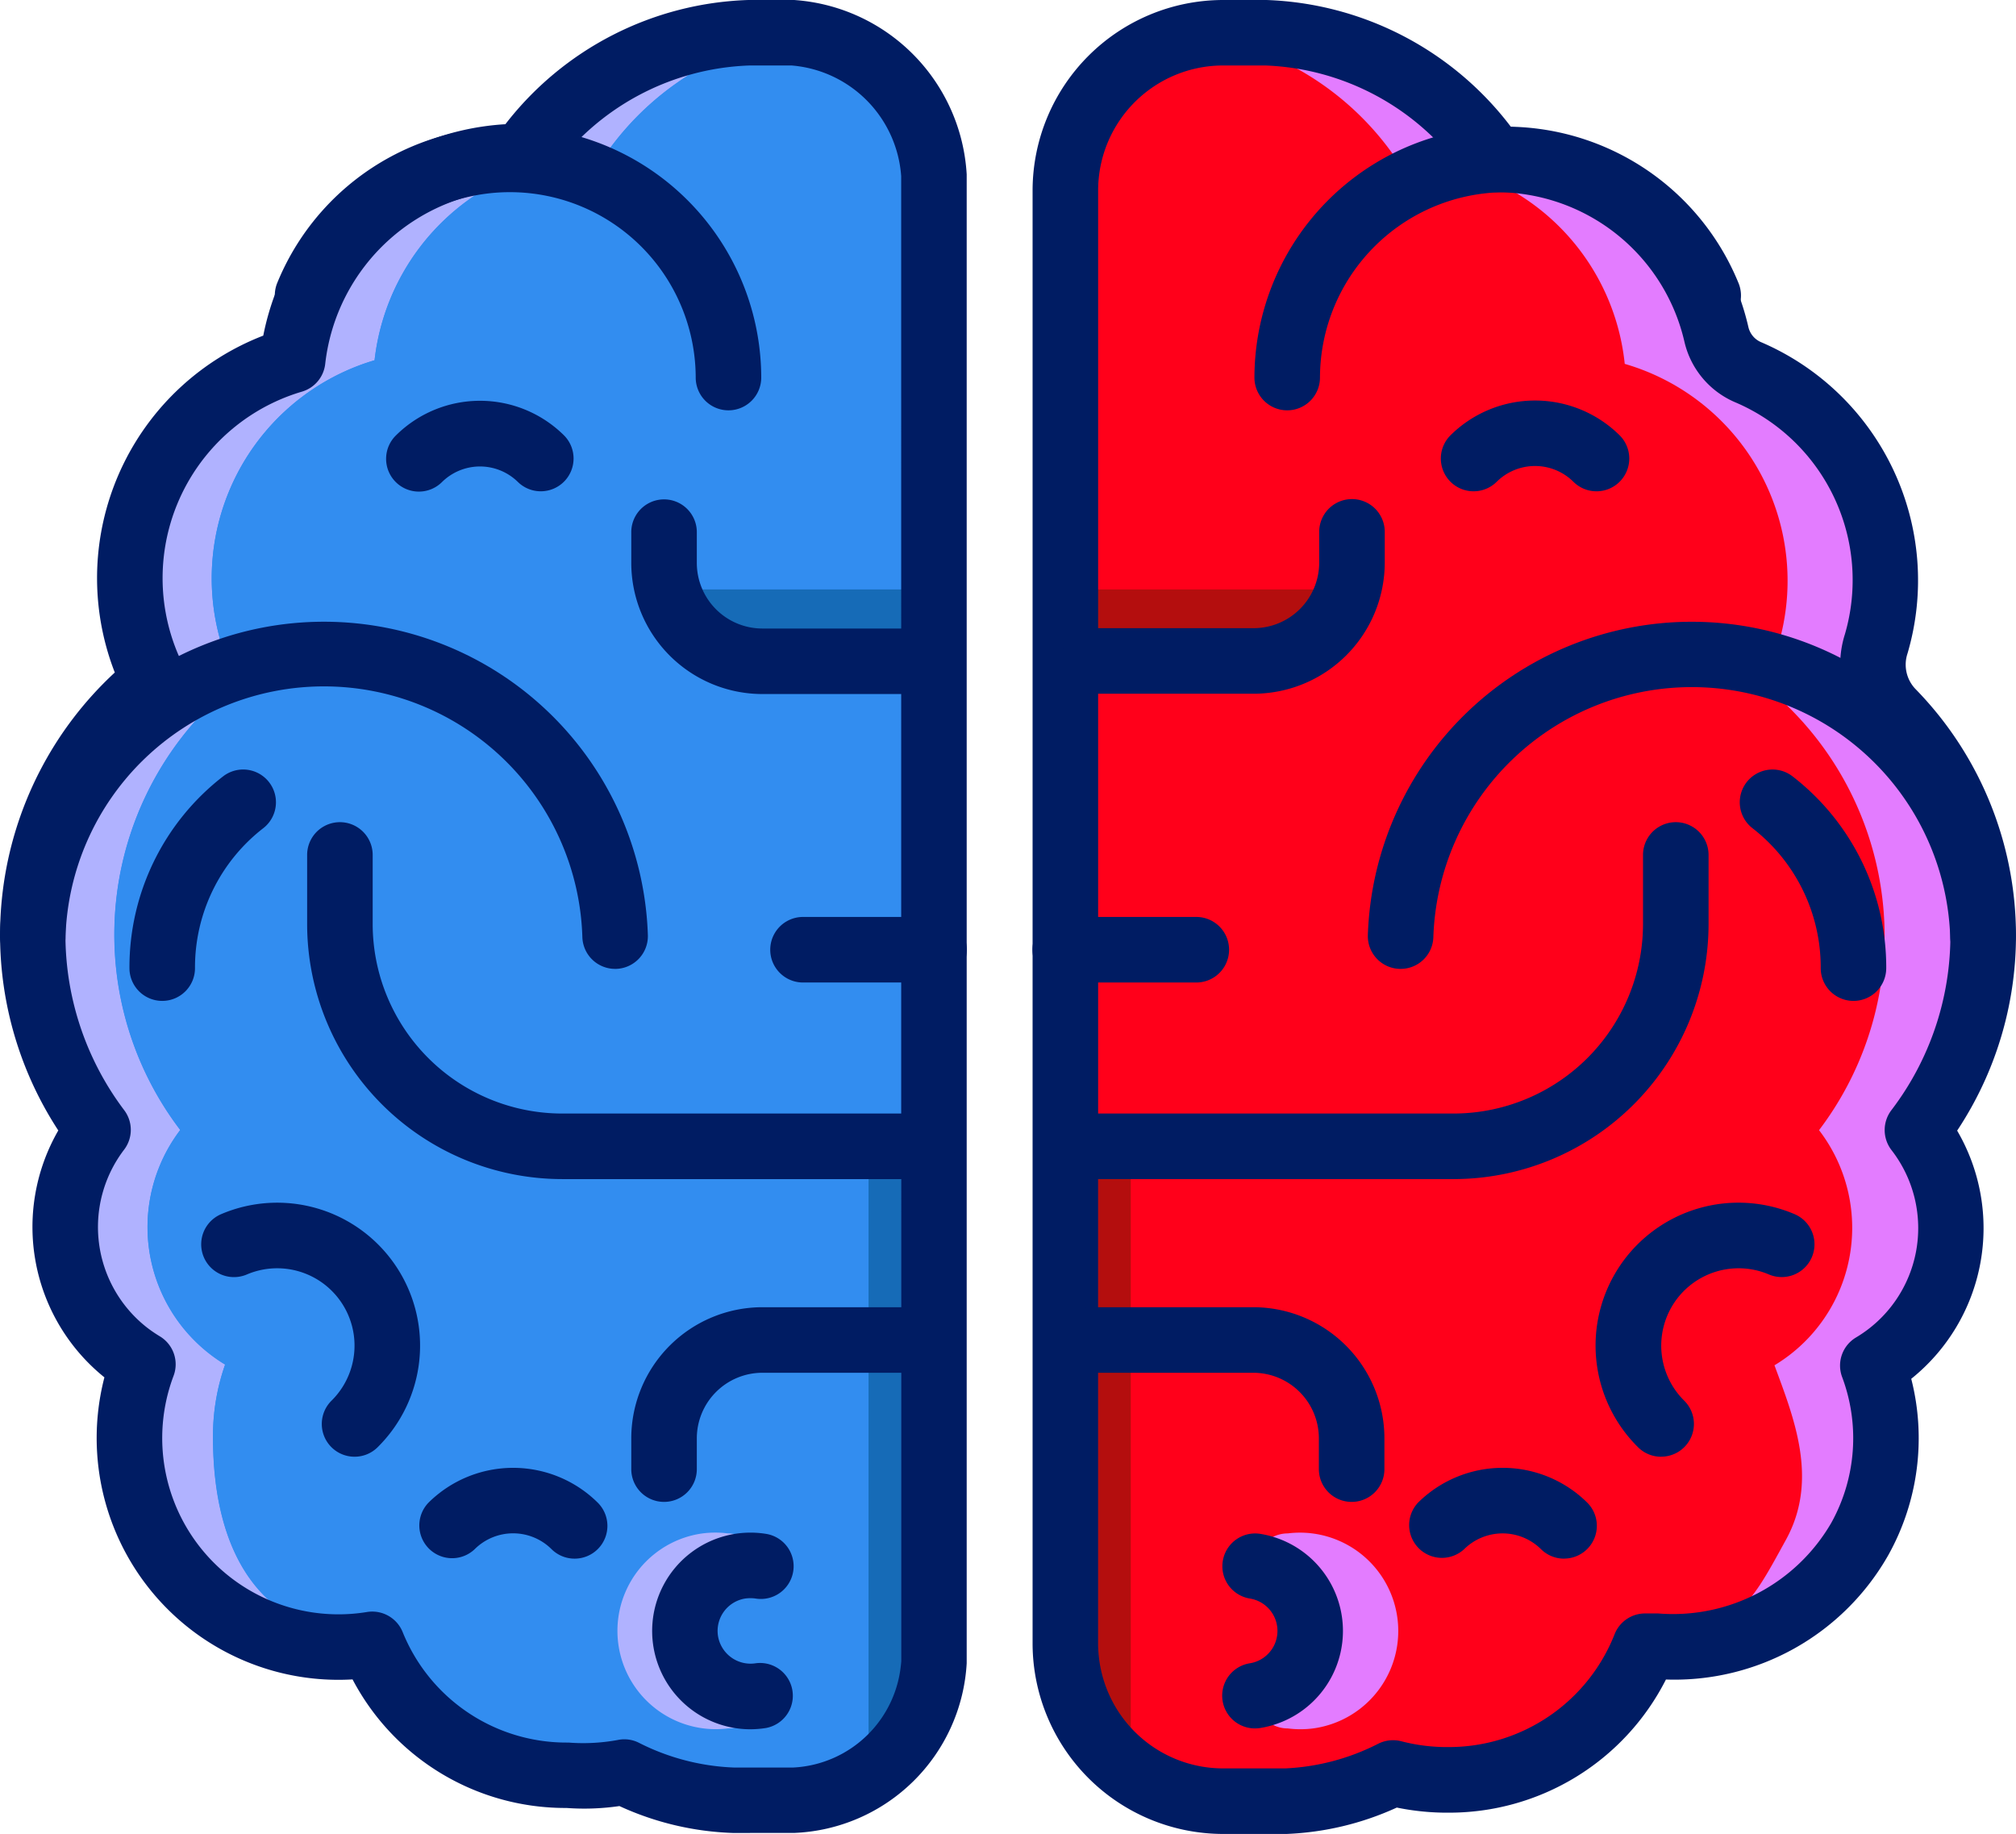 <svg xmlns="http://www.w3.org/2000/svg" width="188" height="171" viewBox="0 0 188 171"><defs><style>.a{fill:#e37cff;}.b{fill:#ff001a;}.c{fill:#b40e0e;}.d{fill:#b0b2ff;}.e{fill:#328df0;}.f{fill:#166bb7;}.g{fill:#001c63;}</style></defs><g transform="translate(-1.5 -4)"><g transform="translate(1.499 4)"><path class="a" d="M119.566,89.215a30.03,30.03,0,0,0-8.984-21.374A4.817,4.817,0,0,1,109.42,62.8,21.065,21.065,0,0,0,96.142,36.124c-.269-.089-.538-.174-.81-.253A21.141,21.141,0,0,0,74.308,16.909c-.214,0-.4-.611-.611-.611A26.591,26.591,0,0,0,52.763,5H48.668a12.663,12.663,0,0,0-2.2.183A14.718,14.718,0,0,0,34,19.657V155.232a14.753,14.753,0,0,0,12.988,14.657,15.432,15.432,0,0,0,1.681,0h5.837a22.852,22.852,0,0,0,9.168-2.26l.825-.366h.489a19.745,19.745,0,0,0,22.858-11.939h1.222a19.9,19.9,0,0,0,19.008-9.863,19.489,19.489,0,0,0,1.222-16.214,14.956,14.956,0,0,0,4.156-21.924A30.039,30.039,0,0,0,119.566,89.215Z" transform="translate(65.35 -1.944)"/><path class="b" d="M110.4,89.051a30.03,30.03,0,0,0-8.984-21.374,4.817,4.817,0,0,1-1.161-5.038A21.065,21.065,0,0,0,86.975,35.96c-.269-.089-.538-.174-.81-.253A21.14,21.14,0,0,0,65.14,16.744c-.214,0-.4-.611-.611-.611A27.115,27.115,0,0,0,46.468,5.08,14.721,14.721,0,0,0,34,19.492V155.067A14.724,14.724,0,0,0,46.224,169.51h.764a25.66,25.66,0,0,0,8.4-2.412,19.143,19.143,0,0,0,5.165.641,18.31,18.31,0,0,0,3.056-.275,7.071,7.071,0,0,1,1.314-.244,19.741,19.741,0,0,0,21.025-12.764c10.574,0,11.551-2.382,15.28-9.16,3.056-5.618.672-11.389-1.1-16.214a14.956,14.956,0,0,0,4.156-21.924A30.039,30.039,0,0,0,110.4,89.051Z" transform="translate(65.35 -1.78)"/><path class="c" d="M38.056,39V97.063c-3.7-.642-.856.183-3.056-2.689V39Z" transform="translate(67.392 67.825)"/><path class="c" d="M61.5,22l-2.414,2.72-7.915,3.973L40.112,31.168H34V22Z" transform="translate(65.338 32.962)"/><path class="d" d="M74.806,5.023a6.9,6.9,0,0,0-1.375,0H69.335A26.589,26.589,0,0,0,48.4,16.26c-.214,0-.4.305-.611.305A21.387,21.387,0,0,0,26.766,35.558,21.209,21.209,0,0,0,13.9,65.543a30.063,30.063,0,0,0-5.287,41.772,14.954,14.954,0,0,0,2.863,20.965,14.382,14.382,0,0,0,1.323.9,20.033,20.033,0,0,0-1.222,6.779A19.645,19.645,0,0,0,31.2,155.56a18.636,18.636,0,0,0,3.056-.244A19.586,19.586,0,0,0,52.589,167.53a21.871,21.871,0,0,0,4.706-.244h.458l.489.214a23.448,23.448,0,0,0,9.626,2.412h6.479a13.745,13.745,0,0,0,12.224-12.825V18.4A14.326,14.326,0,0,0,74.806,5.023Z" transform="translate(0.525 -1.967)"/><path class="e" d="M69.654,5A26.927,26.927,0,0,0,50.86,16.237c-.214,0-.4.305-.611.305A21.387,21.387,0,0,0,29.254,35.535,21.209,21.209,0,0,0,16.389,65.52a30.06,30.06,0,0,0-5.256,41.772A14.954,14.954,0,0,0,14,128.257a14.383,14.383,0,0,0,1.323.9,20.07,20.07,0,0,0-1.131,6.779c0,10.809,4.462,18.687,15.28,18.687,1.008,0,2.078,3.206,3.056,3.053,2.536,6.321,12.224,8.672,19.344,9.68a4.908,4.908,0,0,0,.947,0,14.373,14.373,0,0,0,1.986,0,19.2,19.2,0,0,0,5.226-.092,25.2,25.2,0,0,0,9.168,2.626,13.745,13.745,0,0,0,12.224-12.825V18.374A14.326,14.326,0,0,0,69.654,5Z" transform="translate(5.677 -1.944)"/><path class="e" d="M69.663,5A26.918,26.918,0,0,0,50.869,16.267c-.214,0-.4.305-.611.305A21.386,21.386,0,0,0,29.263,35.535,21.209,21.209,0,0,0,16.4,65.52a30.063,30.063,0,0,0-5.256,41.8A14.954,14.954,0,0,0,14,128.287a14.383,14.383,0,0,0,1.323.9,20.07,20.07,0,0,0-1.131,6.779c0,10.809,4.462,18.657,15.28,18.657,1.008,0,2.078,3.206,3.056,3.053,2.536,6.321,12.224,8.672,19.344,9.68a4.908,4.908,0,0,0,.947,0,14.373,14.373,0,0,0,1.986,0,19.2,19.2,0,0,0,5.226-.061,25.191,25.191,0,0,0,9.168,2.6,13.745,13.745,0,0,0,12.224-12.825V18.4A14.326,14.326,0,0,0,69.663,5Z" transform="translate(5.668 -1.944)"/><path class="f" d="M28,39V97.063c3.056-.642.856.183,3.056-2.689V39Z" transform="translate(52.997 67.825)"/><path class="f" d="M21,22l2.414,2.72,7.915,3.973,11.062,2.475H48.5V22Z" transform="translate(38.604 32.962)"/><path class="g" d="M69.832,174.908A27.464,27.464,0,0,1,59.264,172.4a22.672,22.672,0,0,1-4.938.177c-.067,0-.138,0-.2,0A22.409,22.409,0,0,1,34.377,160.59a22.544,22.544,0,0,1-23.14-28.163,18.006,18.006,0,0,1-4.3-23.021,33.324,33.324,0,0,1,5.268-42.7c-.244-.629-.465-1.267-.654-1.912a24.242,24.242,0,0,1,14.5-29.5A24.479,24.479,0,0,1,48.629,15.582,29.85,29.85,0,0,1,71.268,4h4.187c.076,0,.153,0,.226.009A17.3,17.3,0,0,1,91.648,20.26l0,138.831a16.789,16.789,0,0,1-16.074,15.814Zm-10.115-8.733a3,3,0,0,1,1.381.333,21.326,21.326,0,0,0,8.853,2.3l5.5,0a10.619,10.619,0,0,0,10.091-9.918L85.539,20.428a11.146,11.146,0,0,0-10.2-10.321H71.36A23.664,23.664,0,0,0,52.92,20.053,3.037,3.037,0,0,1,51.7,21.066a3.427,3.427,0,0,1-1.886.583A18.345,18.345,0,0,0,31.828,37.928a3.053,3.053,0,0,1-2.17,2.589A18.131,18.131,0,0,0,18.648,66.155a3.051,3.051,0,0,1-.828,3.783A27.147,27.147,0,0,0,13.071,107.5a3.045,3.045,0,0,1,0,3.7A11.892,11.892,0,0,0,15.3,127.853a12.82,12.82,0,0,0,1.1.745,3.046,3.046,0,0,1,1.283,3.695,16.435,16.435,0,0,0,18.039,22.013,3.06,3.06,0,0,1,3.325,1.863A16.48,16.48,0,0,0,54.387,166.48h.141a17.752,17.752,0,0,0,4.608-.247A2.858,2.858,0,0,1,59.716,166.175Z" transform="translate(-1.499 -4)"/><path class="g" d="M58.861,55.357A3.054,3.054,0,0,1,55.808,52.4a24.111,24.111,0,0,0-48.2,0,2.965,2.965,0,0,1-3.16,2.949A3.056,3.056,0,0,1,1.5,52.2a30.225,30.225,0,0,1,60.416,0,3.056,3.056,0,0,1-2.952,3.157C58.928,55.357,58.895,55.357,58.861,55.357Z" transform="translate(-1.499 34.982)"/><path class="g" d="M8.506,49.076A3.058,3.058,0,0,1,5.45,46.023a22.5,22.5,0,0,1,8.725-17.877,3.057,3.057,0,0,1,3.759,4.822,16.413,16.413,0,0,0-6.372,13.049,3.055,3.055,0,0,1-3.053,3.059Z" transform="translate(6.623 44.25)"/><path class="g" d="M52.185,34.325a3.056,3.056,0,0,1-3.056-3.05A17.327,17.327,0,0,0,15.773,24.73a3.056,3.056,0,1,1-5.653-2.323A23.439,23.439,0,0,1,55.24,31.263a3.057,3.057,0,0,1-3.05,3.062Z" transform="translate(15.75 3.935)"/><path class="g" d="M21.942,64.418a3.054,3.054,0,0,1-2.151-5.226,7.212,7.212,0,0,0-7.9-11.765A3.056,3.056,0,1,1,9.5,41.8,13.324,13.324,0,0,1,24.09,63.535,3.043,3.043,0,0,1,21.942,64.418Z" transform="translate(11.125 71.409)"/><path class="g" d="M27.683,24.676a3.044,3.044,0,0,1-2.13-.865,5.047,5.047,0,0,0-7.078,0,3.056,3.056,0,1,1-4.26-4.382,11.127,11.127,0,0,1,15.6,0,3.056,3.056,0,0,1-2.13,5.247Z" transform="translate(22.748 21.132)"/><path class="g" d="M28.8,57.293a3.045,3.045,0,0,1-2.154-.889,5.083,5.083,0,0,0-7.154,0,3.057,3.057,0,0,1-4.306-4.339,11.213,11.213,0,0,1,15.766,0A3.054,3.054,0,0,1,28.8,57.293Z" transform="translate(24.783 88.037)"/><path class="g" d="M68.26,62.389H34.645A23.8,23.8,0,0,1,10.87,38.614V32.166a3.056,3.056,0,0,1,6.112,0v6.448A17.684,17.684,0,0,0,34.645,56.277H68.26a3.056,3.056,0,1,1,0,6.112Z" transform="translate(17.773 47.551)"/><path class="g" d="M47.927,37.4H32.984A12.236,12.236,0,0,1,20.76,25.179V22.306a3.056,3.056,0,1,1,6.112,0v2.873a6.118,6.118,0,0,0,6.112,6.112H47.927a3.056,3.056,0,1,1,0,6.112Z" transform="translate(38.11 27.313)"/><path class="g" d="M23.816,62.072a3.055,3.055,0,0,1-3.056-3.056V56.144A12.236,12.236,0,0,1,32.984,43.92H47.927a3.056,3.056,0,1,1,0,6.112H32.984a6.118,6.118,0,0,0-6.112,6.112v2.873A3.055,3.055,0,0,1,23.816,62.072Z" transform="translate(38.11 77.967)"/><g transform="translate(57.535 142.901)"><path class="d" d="M30.672,69.064A9.168,9.168,0,0,1,28.31,50.881a9.259,9.259,0,0,1,2.362,0,3.056,3.056,0,1,1,0,6.112,3.056,3.056,0,1,0,0,5.959,3.056,3.056,0,1,1,0,6.112Z" transform="translate(-20.324 -50.805)"/></g><path class="g" d="M30.546,69.143A9.168,9.168,0,1,1,32.006,50.92a3.054,3.054,0,1,1-.96,6.032,3.546,3.546,0,0,0-.969,0,3.059,3.059,0,0,0-2.533,3.5,3.078,3.078,0,0,0,3.5,2.539,3.056,3.056,0,0,1,.96,6.035A9.445,9.445,0,0,1,30.546,69.143Z" transform="translate(39.414 92.097)"/><path class="g" d="M40.28,38.112H28.056a3.056,3.056,0,0,1,0-6.112H40.28a3.056,3.056,0,1,1,0,6.112Z" transform="translate(46.829 53.498)"/><path class="g" d="M50.724,175A17.784,17.784,0,0,1,33,157.3V21.7A17.782,17.782,0,0,1,50.718,4h4.1A29.915,29.915,0,0,1,77.629,15.857,24.059,24.059,0,0,1,99.757,34.52a2.032,2.032,0,0,0,1.216,1.4A24.162,24.162,0,0,1,114.59,64.931a3.285,3.285,0,0,0,.736,3.307,32.885,32.885,0,0,1,3.893,41.184,18.008,18.008,0,0,1-4.281,23.14A22.38,22.38,0,0,1,112.8,149a22.927,22.927,0,0,1-20.738,11.6,22.664,22.664,0,0,1-20.282,12.416,23.172,23.172,0,0,1-4.816-.476A27.266,27.266,0,0,1,56.69,175ZM39.112,21.717V157.289a11.663,11.663,0,0,0,11.619,11.6h5.831a21.154,21.154,0,0,0,8.67-2.3,3.074,3.074,0,0,1,2.164-.229,16.86,16.86,0,0,0,4.355.54,16.616,16.616,0,0,0,15.527-10.532,3.053,3.053,0,0,1,2.839-1.927h1.222a17.061,17.061,0,0,0,16.138-8.44,16.258,16.258,0,0,0,1.015-13.607,3.049,3.049,0,0,1,1.3-3.689,11.864,11.864,0,0,0,3.307-17.466,3.058,3.058,0,0,1-.021-3.713,26.832,26.832,0,0,0-2.142-35.055,9.371,9.371,0,0,1-2.182-9.341A18.019,18.019,0,0,0,98.617,41.55,8.13,8.13,0,0,1,93.8,35.922a17.985,17.985,0,0,0-17.593-14,3.237,3.237,0,0,1-2.646-1.386,3.352,3.352,0,0,1-.458-.513,23.689,23.689,0,0,0-18.4-9.918H50.724A11.661,11.661,0,0,0,39.112,21.717Z" transform="translate(63.294 -4)"/><path class="g" d="M46.288,55.357c-.034,0-.07,0-.1,0A3.054,3.054,0,0,1,43.232,52.2a30.222,30.222,0,0,1,60.41,0,3.05,3.05,0,0,1-2.952,3.157c-.034,0-.067,0-.1,0a3.055,3.055,0,0,1-3.05-2.952,24.113,24.113,0,0,0-48.2,0A3.051,3.051,0,0,1,46.288,55.357Z" transform="translate(84.327 34.983)"/><path class="g" d="M65.184,49.077h0a3.057,3.057,0,0,1-3.053-3.059A16.428,16.428,0,0,0,55.76,32.969a3.055,3.055,0,1,1,3.753-4.822A22.5,22.5,0,0,1,68.24,46.024,3.056,3.056,0,0,1,65.184,49.077Z" transform="translate(107.66 44.249)"/><path class="g" d="M42.826,34.325H42.82a3.055,3.055,0,0,1-3.05-3.062,23.44,23.44,0,0,1,45.121-8.856,3.055,3.055,0,1,1-5.65,2.323,17.329,17.329,0,0,0-33.359,6.546A3.056,3.056,0,0,1,42.826,34.325Z" transform="translate(77.212 3.935)"/><path class="g" d="M56.294,64.419a3.038,3.038,0,0,1-2.148-.883A13.324,13.324,0,0,1,68.738,41.8a3.055,3.055,0,0,1-2.393,5.623,7.214,7.214,0,0,0-7.9,11.765,3.053,3.053,0,0,1-2.148,5.226Z" transform="translate(98.612 71.409)"/><path class="g" d="M59.976,24.694a3.045,3.045,0,0,1-2.154-.889,5.085,5.085,0,0,0-7.151,0,3.055,3.055,0,1,1-4.309-4.333,11.211,11.211,0,0,1,15.769,0,3.056,3.056,0,0,1-2.154,5.223Z" transform="translate(88.904 21.115)"/><path class="g" d="M58.986,57.293a3.045,3.045,0,0,1-2.154-.889,5.1,5.1,0,0,0-7.154,0,3.056,3.056,0,0,1-4.3-4.339,11.213,11.213,0,0,1,15.766,0,3.056,3.056,0,0,1-2.154,5.223Z" transform="translate(86.868 88.037)"/><path class="g" d="M70.521,62.389H36.906a3.056,3.056,0,0,1,0-6.112H70.521A17.684,17.684,0,0,0,88.185,38.614V32.166a3.056,3.056,0,1,1,6.112,0v6.448A23.8,23.8,0,0,1,70.521,62.389Z" transform="translate(65.034 47.551)"/><path class="g" d="M51.88,37.392H36.906a3.056,3.056,0,0,1,0-6.112H51.88a6.118,6.118,0,0,0,6.112-6.112V22.3a3.056,3.056,0,1,1,6.112,0v2.873A12.236,12.236,0,0,1,51.88,37.392Z" transform="translate(65.03 27.292)"/><path class="g" d="M61.017,62.072a3.055,3.055,0,0,1-3.056-3.056V56.144a6.118,6.118,0,0,0-6.112-6.112H36.906a3.056,3.056,0,0,1,0-6.112H51.849A12.236,12.236,0,0,1,64.073,56.144v2.873A3.053,3.053,0,0,1,61.017,62.072Z" transform="translate(65.03 77.967)"/><g transform="translate(117.034 142.9)"><path class="a" d="M42.846,69.065a3.056,3.056,0,0,1,0-6.112,3.056,3.056,0,1,0,0-5.959,3.056,3.056,0,0,1,0-6.112,9.168,9.168,0,0,1,2.362,18.183A9.261,9.261,0,0,1,42.846,69.065Z" transform="translate(-39.79 -50.805)"/></g><path class="g" d="M41.843,69.014a3.055,3.055,0,0,1-.48-6.072,3.057,3.057,0,0,0,0-6.039,3.054,3.054,0,0,1,.96-6.032,9.167,9.167,0,0,1,0,18.106A3.254,3.254,0,0,1,41.843,69.014Z" transform="translate(75.187 92.146)"/><path class="g" d="M48.28,38.112H36.056a3.056,3.056,0,1,1,0-6.112H48.28a3.056,3.056,0,0,1,0,6.112Z" transform="translate(63.281 53.498)"/></g></g></svg>